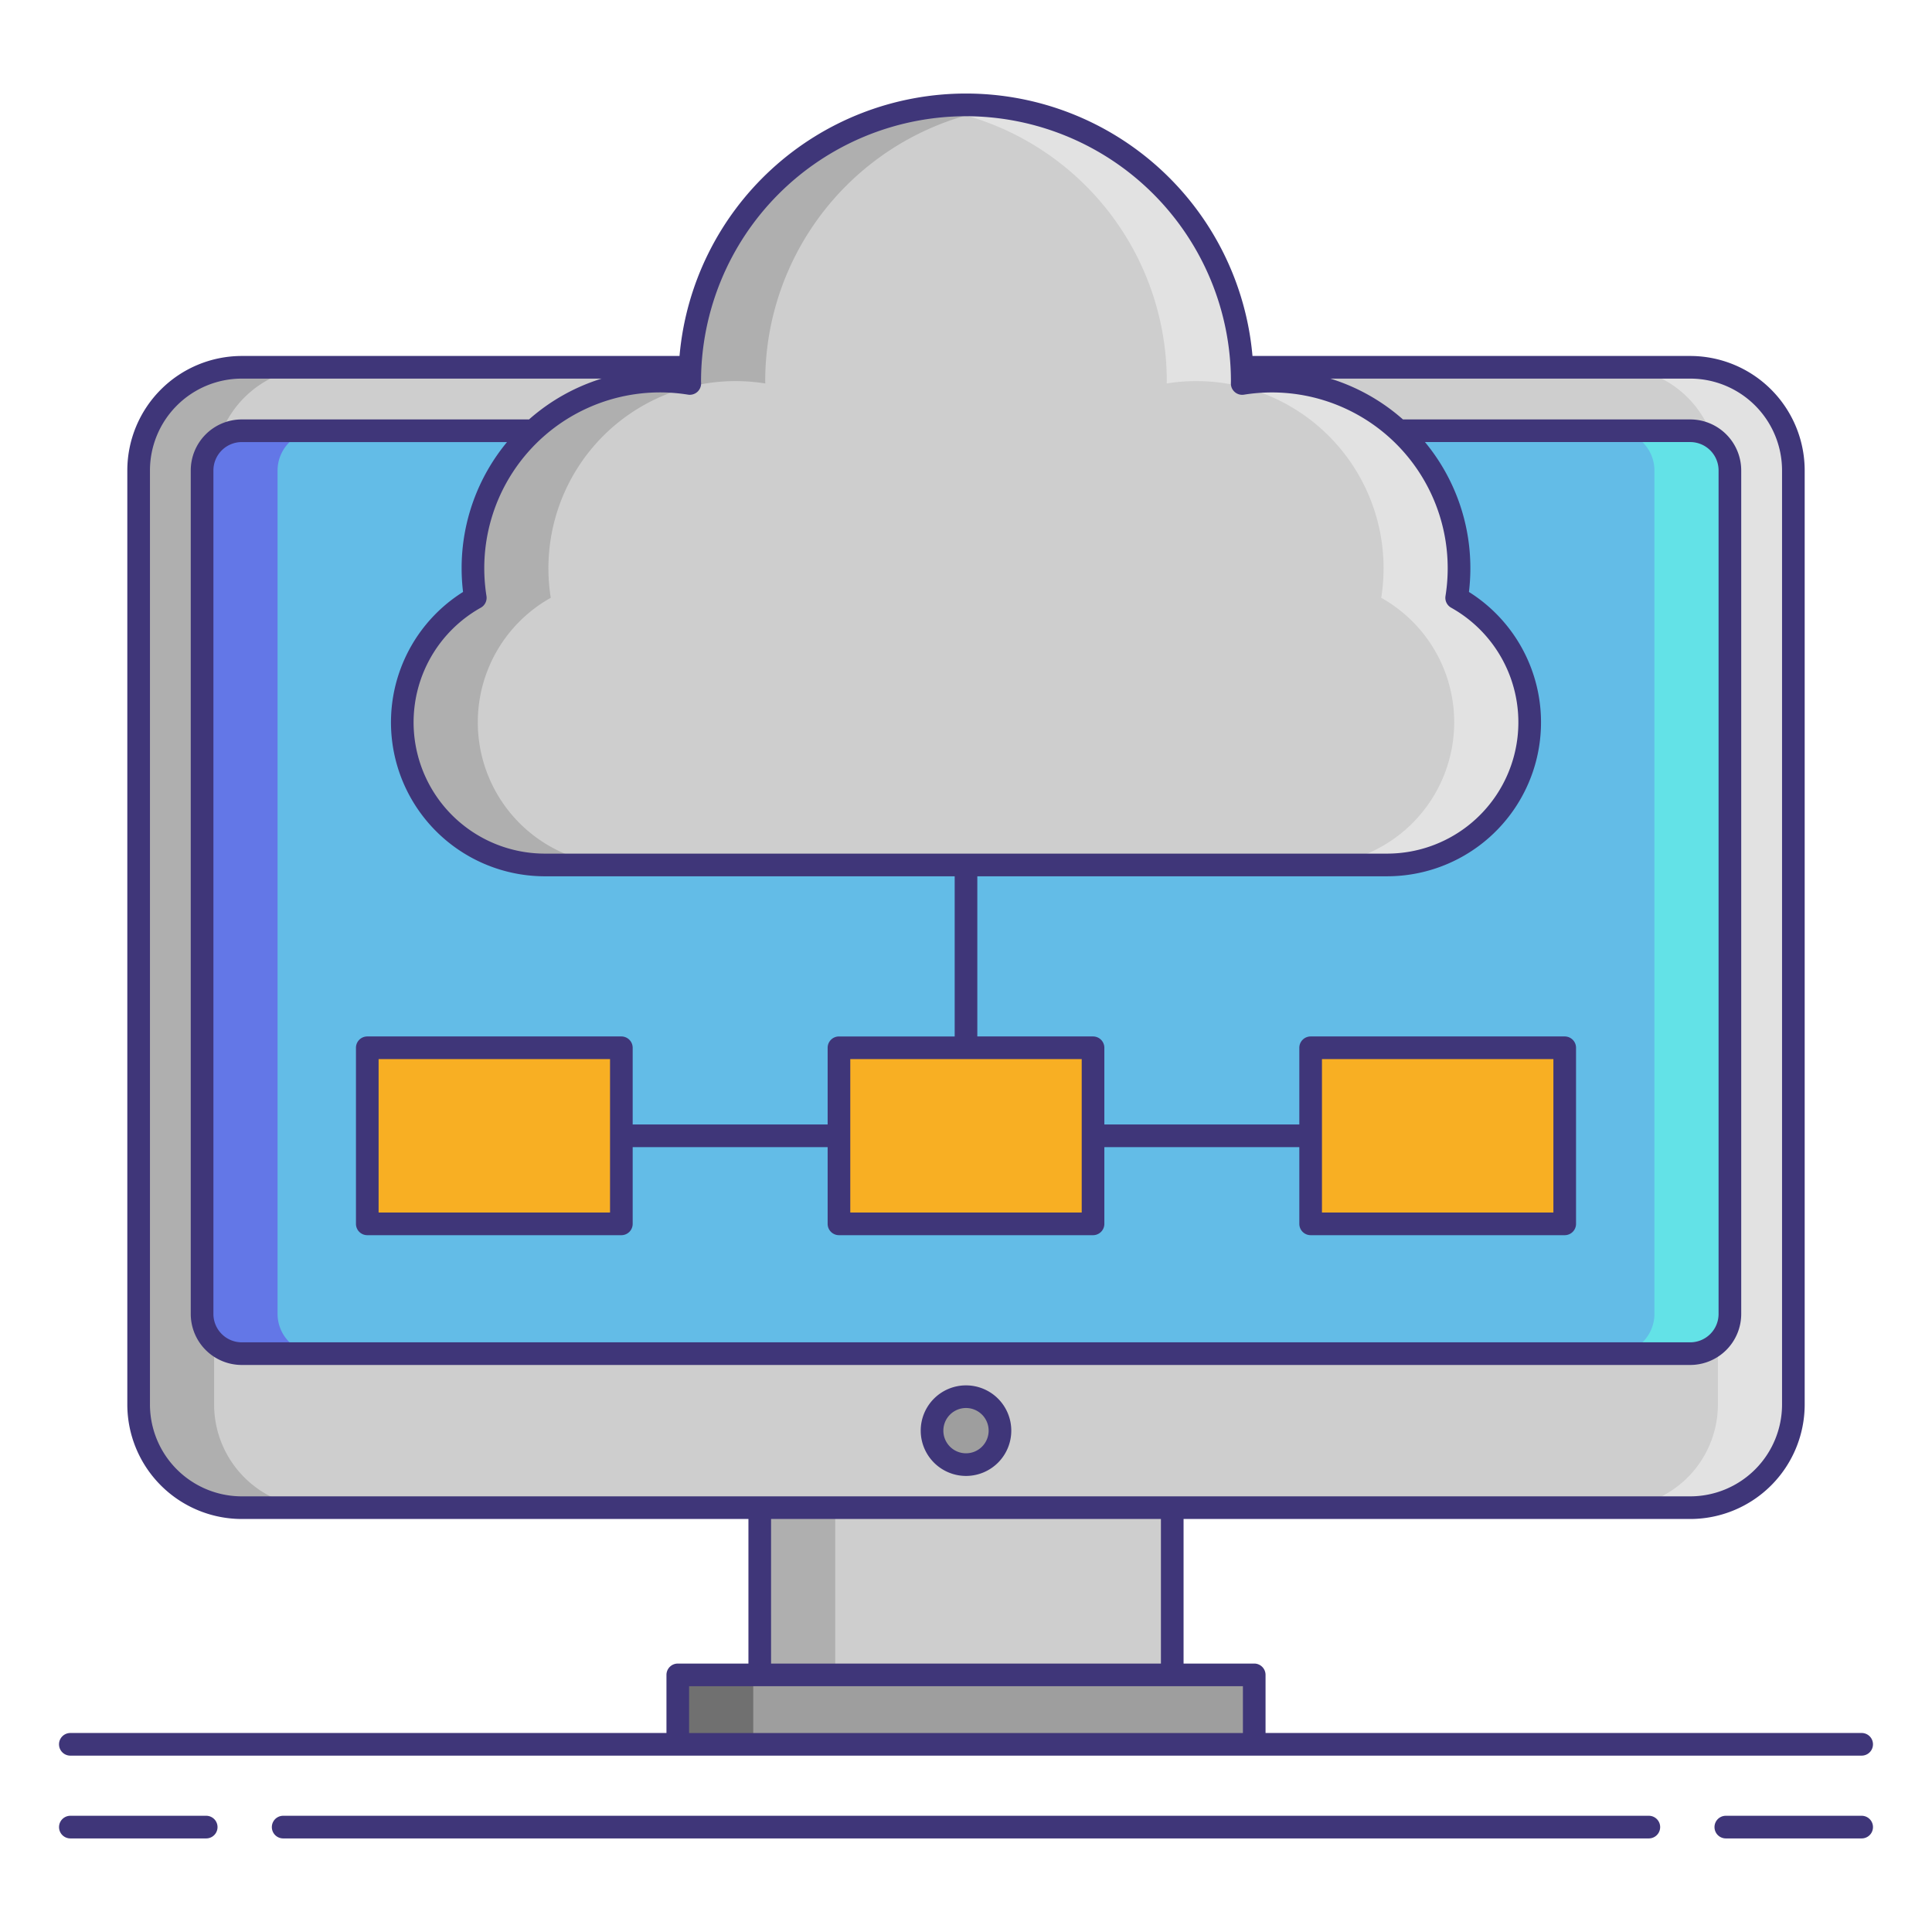 <svg height="512" viewBox="0 0 256 256" width="512" xmlns="http://www.w3.org/2000/svg"><rect fill="#cecece" height="151.106" rx="13.665" width="219.26" x="18.37" y="48.668"/><path d="m28.37 186.109v-123.776a13.681 13.681 0 0 1 13.665-13.665h-10a13.681 13.681 0 0 0 -13.665 13.665v123.776a13.681 13.681 0 0 0 13.665 13.665h10a13.681 13.681 0 0 1 -13.665-13.665z" fill="#afafaf"/><path d="m227.63 186.109v-123.776a13.681 13.681 0 0 0 -13.665-13.665h10a13.681 13.681 0 0 1 13.665 13.665v123.776a13.681 13.681 0 0 1 -13.665 13.665h-10a13.681 13.681 0 0 0 13.665-13.665z" fill="#e2e2e2"/><rect fill="#63bce7" height="122.288" rx="5.256" width="202.442" x="26.779" y="57.077"/><path d="m36.779 174.109v-111.776a5.271 5.271 0 0 1 5.256-5.256h-10a5.271 5.271 0 0 0 -5.256 5.256v111.776a5.271 5.271 0 0 0 5.256 5.256h10a5.271 5.271 0 0 1 -5.256-5.256z" fill="#6377e7"/><path d="m219.221 174.109v-111.776a5.271 5.271 0 0 0 -5.256-5.256h10a5.271 5.271 0 0 1 5.256 5.256v111.776a5.271 5.271 0 0 1 -5.256 5.256h-10a5.271 5.271 0 0 0 5.256-5.256z" fill="#63e2e7"/><path d="m89.809 221.932h76.383v9.197h-76.383z" fill="#9e9e9e"/><path d="m89.809 221.932h10v9.197h-10z" fill="#707070"/><path d="m100.67 199.774h54.659v22.158h-54.659z" fill="#cecece"/><path d="m100.67 199.774h10v22.158h-10z" fill="#afafaf"/><circle cx="128" cy="189.569" fill="#9e9e9e" r="4.5"/><path d="m48.667 138.835h33.667v23.333h-33.667z" fill="#f8af23"/><path d="m111.167 138.835h33.667v23.333h-33.667z" fill="#f8af23"/><path d="m173.667 138.835h33.667v23.333h-33.667z" fill="#f8af23"/><path d="m193.021 79.217a24.794 24.794 0 0 0 -28.424-28.4c0-.106.008-.21.008-.315a36.605 36.605 0 0 0 -73.21 0c0 .106.007.21.008.315a24.8 24.8 0 0 0 -28.424 28.4 18.893 18.893 0 0 0 -9.668 16.483 18.908 18.908 0 0 0 18.908 18.908h111.563a18.908 18.908 0 0 0 18.907-18.908 18.892 18.892 0 0 0 -9.668-16.483z" fill="#cecece"/><path d="m63.311 95.7a18.894 18.894 0 0 1 9.668-16.488 24.8 24.8 0 0 1 28.424-28.4c0-.105-.008-.209-.008-.315a36.606 36.606 0 0 1 31.605-36.251 36.568 36.568 0 0 0 -41.605 36.254c0 .105.007.209.008.315a24.8 24.8 0 0 0 -28.424 28.4 18.9 18.9 0 0 0 9.24 35.4h10a18.908 18.908 0 0 1 -18.908-18.915z" fill="#afafaf"/><path d="m192.689 95.7a18.894 18.894 0 0 0 -9.668-16.488 24.8 24.8 0 0 0 -28.424-28.4c0-.105.008-.209.008-.315a36.606 36.606 0 0 0 -31.605-36.251 36.568 36.568 0 0 1 41.605 36.254c0 .105-.007.209-.008.315a24.8 24.8 0 0 1 28.424 28.4 18.9 18.9 0 0 1 -9.24 35.4h-10a18.908 18.908 0 0 0 18.908-18.915z" fill="#e2e2e2"/><g fill="#3f3679"><path d="m128 195.569a6 6 0 1 0 -6-6 6.007 6.007 0 0 0 6 6zm0-9a3 3 0 1 1 -3 3 3 3 0 0 1 3-3z"/><path d="m27.323 240.6h-18a1.5 1.5 0 0 0 0 3h18a1.5 1.5 0 0 0 0-3z"/><path d="m246.68 240.6h-18a1.5 1.5 0 1 0 0 3h18a1.5 1.5 0 0 0 0-3z"/><path d="m218.479 240.6h-180.958a1.5 1.5 0 1 0 0 3h180.958a1.5 1.5 0 1 0 0-3z"/><path d="m9.32 232.63h237.36a1.5 1.5 0 0 0 0-3h-78.989v-7.7a1.5 1.5 0 0 0 -1.5-1.5h-9.362v-19.156h67.137a15.182 15.182 0 0 0 15.164-15.165v-123.776a15.182 15.182 0 0 0 -15.164-15.165h-58.006a38.106 38.106 0 0 0 -75.92 0h-58.006a15.182 15.182 0 0 0 -15.164 15.165v123.776a15.182 15.182 0 0 0 15.164 15.165h67.137v19.157h-9.362a1.5 1.5 0 0 0 -1.5 1.5v7.7h-78.989a1.5 1.5 0 0 0 0 3zm118.68-217.23a35.145 35.145 0 0 1 35.105 35.1l-.008.315a1.5 1.5 0 0 0 1.738 1.481 23.295 23.295 0 0 1 26.7 26.682 1.5 1.5 0 0 0 .747 1.543 17.4 17.4 0 0 1 -8.5 32.588h-111.563a17.4 17.4 0 0 1 -8.506-32.588 1.5 1.5 0 0 0 .747-1.542 23.711 23.711 0 0 1 -.292-3.686 23.292 23.292 0 0 1 27-23 1.5 1.5 0 0 0 1.732-1.493l-.009-.3a35.145 35.145 0 0 1 35.109-35.1zm-66.644 63.038a20.4 20.4 0 0 0 10.862 37.675h54.282v21.223h-15.333a1.5 1.5 0 0 0 -1.5 1.5v10.164h-25.834v-10.165a1.5 1.5 0 0 0 -1.5-1.5h-33.666a1.5 1.5 0 0 0 -1.5 1.5v23.333a1.5 1.5 0 0 0 1.5 1.5h33.666a1.5 1.5 0 0 0 1.5-1.5v-10.168h25.834v10.167a1.5 1.5 0 0 0 1.5 1.5h33.666a1.5 1.5 0 0 0 1.5-1.5v-10.167h25.834v10.167a1.5 1.5 0 0 0 1.5 1.5h33.666a1.5 1.5 0 0 0 1.5-1.5v-23.332a1.5 1.5 0 0 0 -1.5-1.5h-33.666a1.5 1.5 0 0 0 -1.5 1.5v10.165h-25.834v-10.165a1.5 1.5 0 0 0 -1.5-1.5h-15.333v-21.223h54.281a20.4 20.4 0 0 0 10.862-37.675 26.518 26.518 0 0 0 .188-3.141 26.174 26.174 0 0 0 -6.015-16.72h35.149a3.76 3.76 0 0 1 3.755 3.756v111.777a3.76 3.76 0 0 1 -3.755 3.756h-191.931a3.76 3.76 0 0 1 -3.755-3.756v-111.776a3.76 3.76 0 0 1 3.755-3.756h35.149a26.174 26.174 0 0 0 -6.015 16.723 26.555 26.555 0 0 0 .188 3.138zm81.977 82.23h-30.666v-20.333h30.666zm-62.5-20.333v20.333h-30.666v-20.333zm94.334 0h30.666v20.333h-30.666zm-155.297 45.774v-123.776a12.178 12.178 0 0 1 12.164-12.165h47.685a26.284 26.284 0 0 0 -9.628 5.415c-.02 0-.039-.006-.06-.006h-38a6.763 6.763 0 0 0 -6.755 6.756v111.776a6.763 6.763 0 0 0 6.755 6.756h191.935a6.763 6.763 0 0 0 6.755-6.756v-111.776a6.763 6.763 0 0 0 -6.755-6.756h-38.066a26.281 26.281 0 0 0 -9.621-5.409h47.684a12.178 12.178 0 0 1 12.167 12.165v123.776a12.178 12.178 0 0 1 -12.164 12.165h-191.932a12.178 12.178 0 0 1 -12.164-12.165zm82.3 15.165h51.658v19.157h-51.657zm-10.861 22.158h73.383v6.2h-73.383z"/></g></svg>